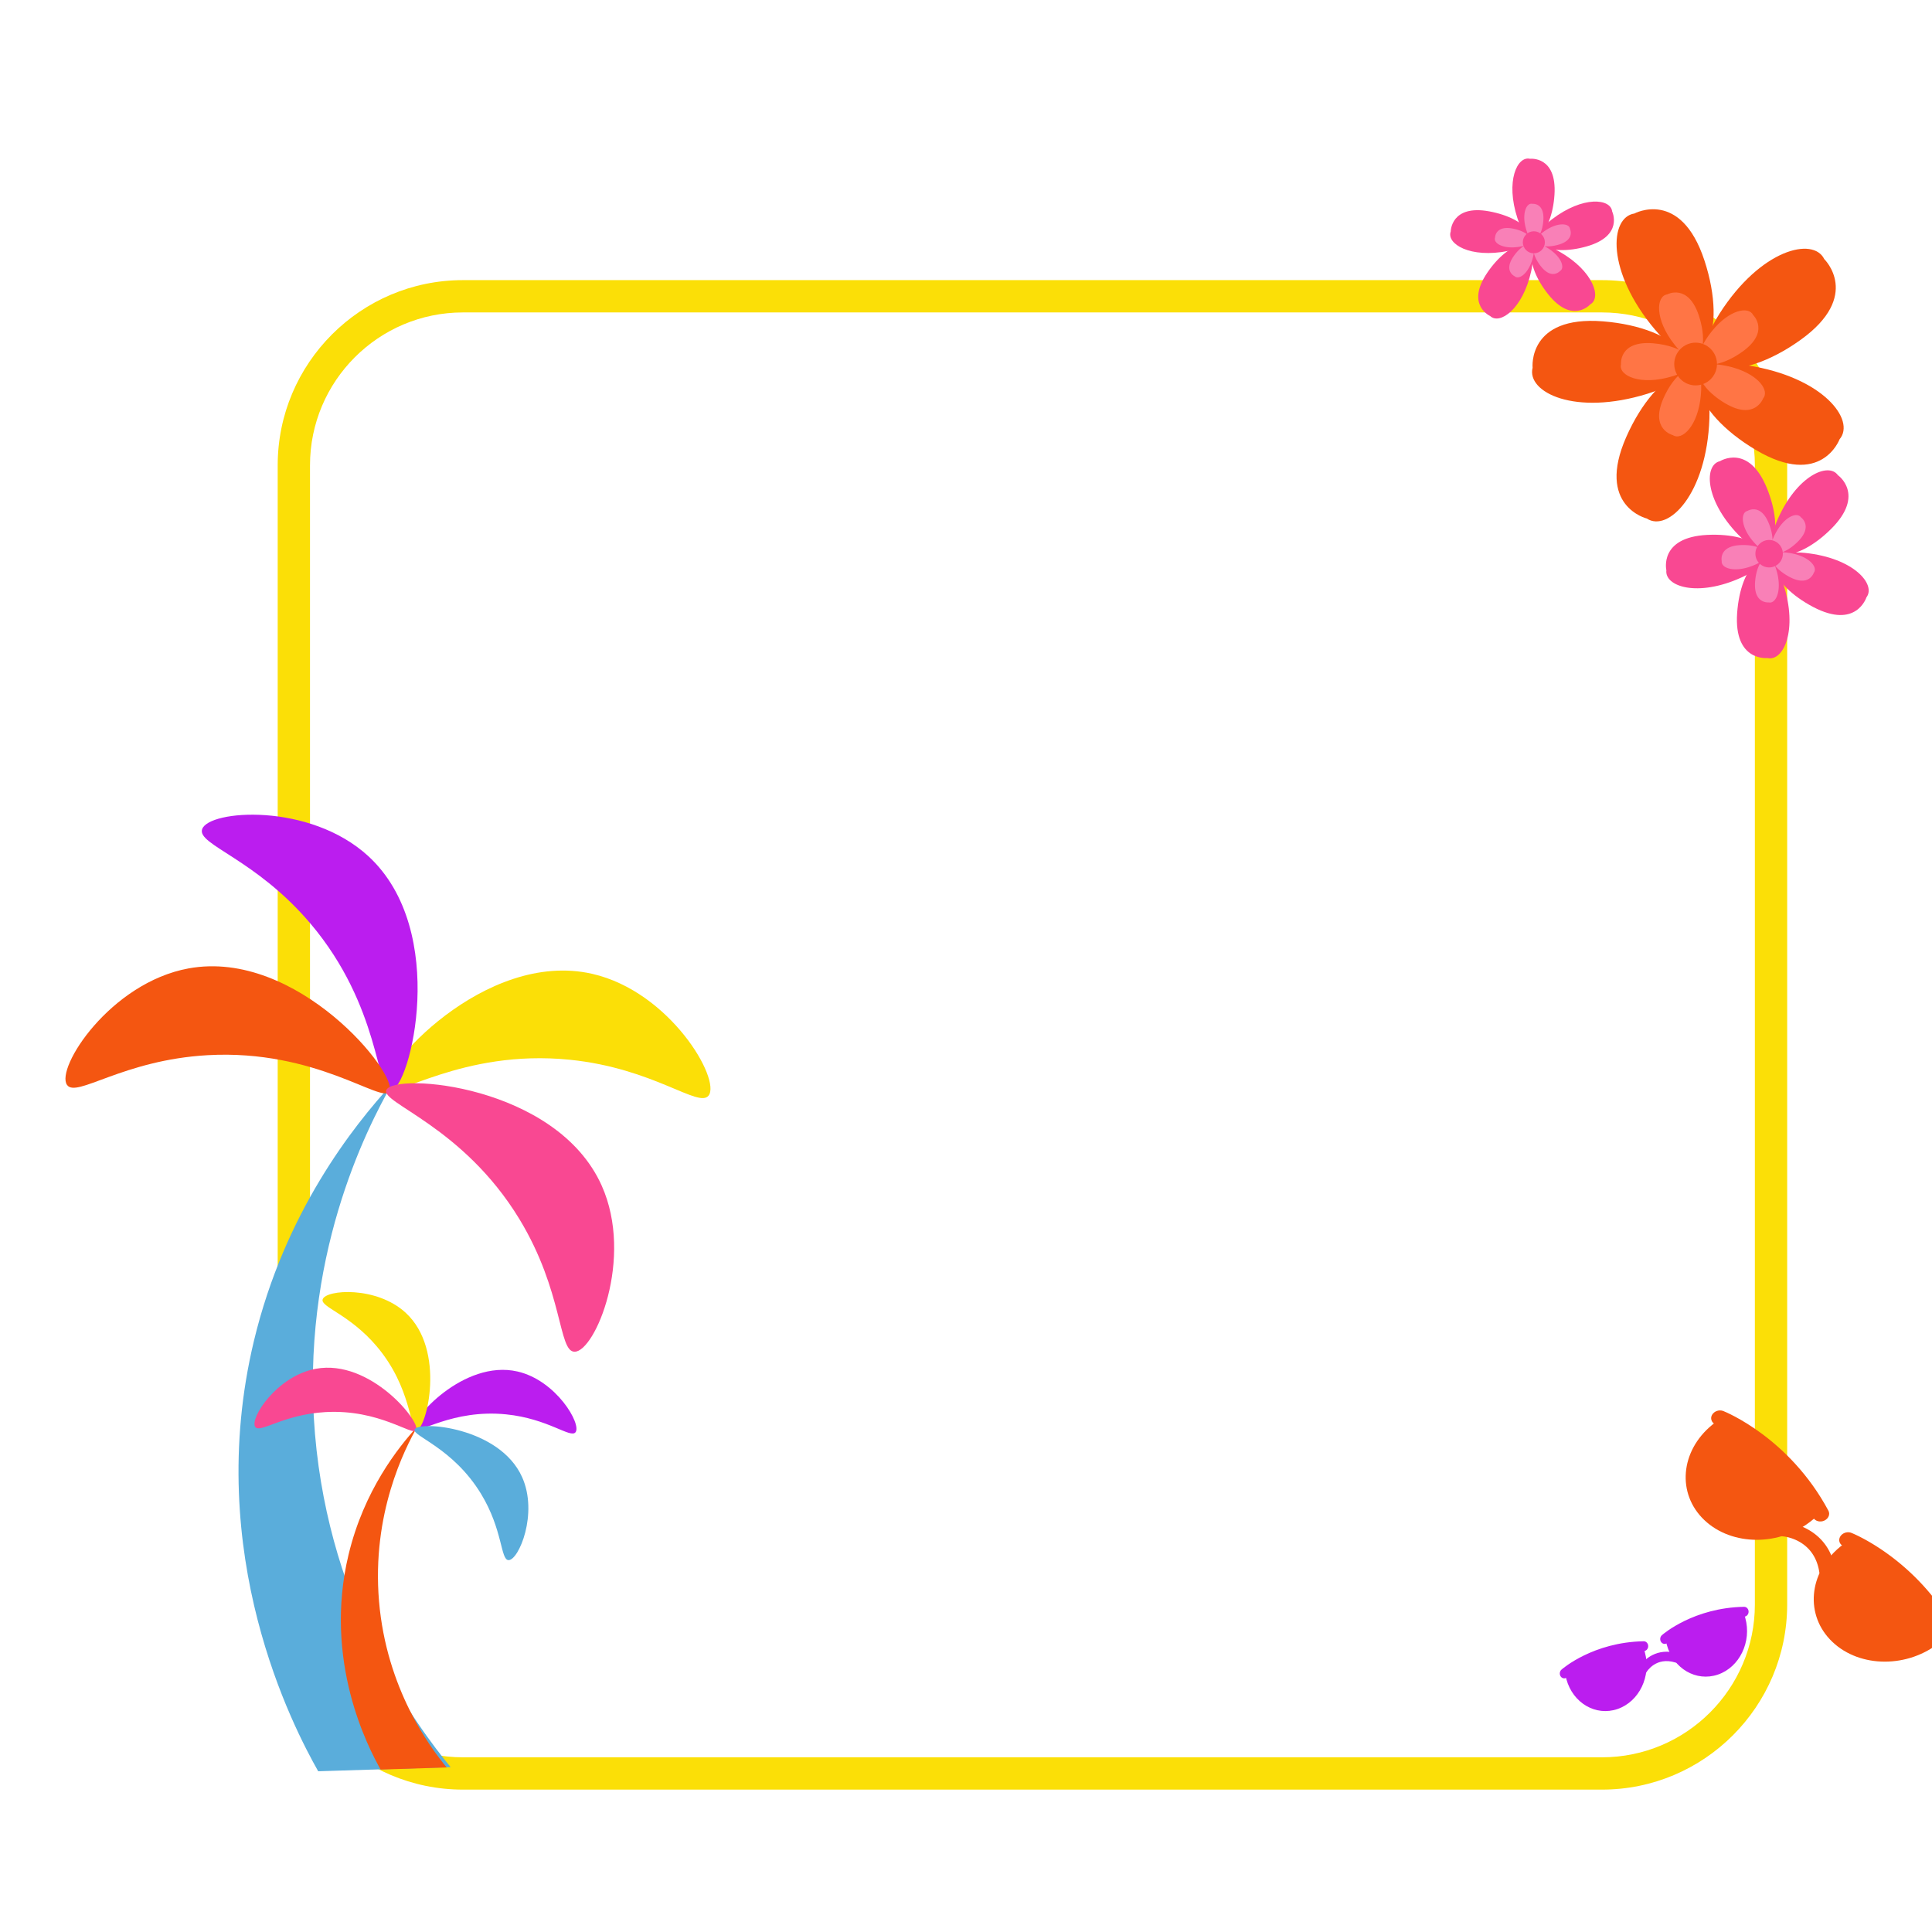 <svg xmlns="http://www.w3.org/2000/svg" viewBox="0 0 2000 2000" width="300" height="300" fill="none"><defs><style>.cls-son31{fill:#fbdf07}.cls-son32{fill:#f45611}.cls-son34{fill:#bb1def}.cls-son35{fill:#5aaddb}.cls-son36{fill:#f94892}.cls-son37{fill:#f980b7}</style></defs><path d="M1658.38 1852.6H479.17c-105.71 0-191.7-86-191.7-191.7V481.69c0-105.71 86-191.7 191.7-191.7h1179.21c105.71 0 191.7 86 191.7 191.7V1660.9c0 105.71-86 191.7-191.7 191.7M479.17 323.43c-87.27 0-158.26 71-158.26 158.26V1660.9c0 87.27 71 158.26 158.26 158.26h1179.21c87.27 0 158.26-71 158.26-158.26V481.69c0-87.27-71-158.26-158.26-158.26z" class="cls-son31"/><path d="M399.92 1126.5c7.1 13.05 77.62-40.71 189.59-29.49 87.48 8.77 133.82 50.55 144.07 37.08 12.8-16.82-39.96-107.56-120.45-125.97-111.8-25.57-222.74 100.87-213.21 118.38" class="cls-son31"/><path d="M329.39 1833.61c-25.48-45.15-119.6-224.32-66.51-445.61 31.82-132.62 102.51-222.02 143-266.04-27.05 47.48-95.13 181.45-79.81 362.48 15.39 181.77 105.71 302.72 140.39 344.86-45.69 1.44-91.38 2.88-137.07 4.31" class="cls-son35"/><path d="M404.57 1129.04c-14.77 1.55-10.44-87.03-83.14-172.92-56.8-67.11-117.48-81.61-112.19-97.69 6.61-20.08 111.27-28.03 172.05 27.86 84.42 77.63 43.11 240.68 23.28 242.76Z" class="cls-son34"/><path d="M403.05 1130.03c-7.66 12.73-75.78-44.05-188.13-37.71-87.78 4.96-135.89 44.68-145.54 30.78-12.06-17.36 44.6-105.72 125.81-120.61 112.81-20.68 218.14 110.46 207.86 127.54" class="cls-son32"/><path d="M399.97 1128.31c-6.15 13.52 79.24 37.48 137.68 133.64 45.66 75.14 40.19 137.28 57.12 137.36 21.14.1 61.84-96.66 28.09-172.01-46.88-104.67-214.63-117.14-222.88-98.99Z" class="cls-son36"/><path d="M429.23 1478.85c3.54 6.51 38.75-20.32 94.64-14.72 43.67 4.38 66.8 25.23 71.92 18.51 6.39-8.4-19.95-53.69-60.13-62.88-55.81-12.76-111.19 50.35-106.43 59.1Z" class="cls-son34"/><path d="M394.02 1831.83c-12.72-22.54-59.7-111.98-33.2-222.45 15.88-66.2 51.17-110.83 71.38-132.8-13.5 23.7-47.49 90.58-39.84 180.95 7.68 90.74 52.77 151.12 70.08 172.15-22.81.72-45.62 1.44-68.42 2.15" class="cls-son32"/><path d="M431.55 1480.12c-7.37.77-5.21-43.44-41.5-86.32-28.35-33.5-58.64-40.74-56-48.77 3.3-10.02 55.55-13.99 85.88 13.91 42.14 38.75 21.52 120.15 11.62 121.18" class="cls-son31"/><path d="M430.79 1480.61c-3.82 6.35-37.83-21.99-93.91-18.82-43.82 2.47-67.83 22.31-72.65 15.36-6.02-8.67 22.26-52.78 62.8-60.21 56.31-10.33 108.89 55.14 103.76 63.67" class="cls-son36"/><path d="M429.25 1479.75c-3.07 6.75 39.55 18.71 68.73 66.71 22.79 37.51 20.06 68.53 28.51 68.57 10.55.05 30.87-48.25 14.02-85.87-23.4-52.25-107.14-58.48-111.26-49.42Z" class="cls-son35"/><path d="M1691.95 221.02s47.89-26.04 72.46 48.54c24.58 74.58-.48 132.01-51.2 71.63-50.73-60.38-47.12-116.28-21.26-120.17" class="cls-son32"/><path d="M1888.51 268.27s39.16 37.92-24.68 83.66-126.12 38.98-83.66-27.46c42.47-66.45 96.89-79.71 108.33-56.19Z" class="cls-son32"/><path d="M1904.32 454.74s-18.91 51.12-86.5 11.15c-67.59-39.98-86.53-99.7-8.6-87.63s112.01 56.53 95.1 76.48" class="cls-son32"/><path d="M1704.82 536.79s-52.99-12.77-21.25-84.59c31.75-71.83 88.83-97.65 86.01-18.84s-42.96 117.88-64.76 103.44Z" class="cls-son32"/><path d="M1586.54 380.7s-5.5-54.23 72.79-48.05 121.55 51.49 46.25 74.92-125.45-1.51-119.04-26.87" class="cls-son32"/><path d="M1796.09 381.05c-4.24-1.34-8.9-2.42-13.98-3.21-.84-.14-1.64-.24-2.43-.32-.79-.11-1.55-.18-2.28-.23-1.02-.09-1.98-.14-2.91-.15h-.08s.05 0 .06-.01c.94-.12 1.93-.29 2.94-.5.09-.02.18-.03.26-.06 7.59-1.64 16.77-5.84 26.05-12.49 28.93-20.71 11.19-37.9 11.19-37.9-4.65-9.57-24.97-5.72-42.98 16.9-1.1 1.35-2.16 2.78-3.24 4.29-.96 1.37-1.93 2.78-2.87 4.27-1.02 1.6-1.9 3.12-2.66 4.56-.2.38-.4.76-.58 1.13.06-.43.12-.85.15-1.29.84-7.82-.4-18.11-4.06-29.28-11.13-33.79-32.84-21.99-32.84-21.99-11.39 1.72-13.26 25.73 7.8 52.2.59.75 1.2 1.51 1.84 2.25.85 1.03 1.7 1.98 2.52 2.86-1.54-.76-3.21-1.48-5-2.14-6.1-2.27-13.57-3.92-21.95-4.58-35.47-2.8-32.99 21.78-32.99 21.78-2.91 11.48 19.83 22.78 53.95 12.17.47-.15.93-.29 1.37-.44.03 0 .05-.02.06-.02.94-.32 1.84-.64 2.69-.97 1.49-.58 2.86-1.17 4.08-1.78.41-.21.79-.41 1.16-.61-.18.14-.38.27-.56.44-1.26.96-2.54 2.08-3.8 3.36-1.98 1.95-3.92 4.24-5.83 6.86-3.27 4.47-6.37 9.82-9.08 15.95-14.39 32.55 9.63 38.34 9.63 38.34 9.38 6.2 26.23-9.41 29.02-41.54.17-1.73.27-3.51.33-5.34.06-1.92.05-3.71-.03-5.35-.11-2.27-.36-4.27-.73-6.05.68 1.72 1.66 3.51 2.89 5.35.82 1.2 1.75 2.43 2.78 3.67 4.62 5.55 11.47 11.32 20.01 16.38 30.63 18.11 39.19-5.05 39.19-5.05 6.57-7.76-3.82-23.63-29.11-31.45Zm-50.57 1.64c.05.08.09.15.12.24-.37.15-.73.33-1.11.53q.525-.39.99-.78Z" style="fill:#ff7545"/><circle cx="1755.29" cy="376.84" r="22.12" class="cls-son32"/><path d="M1902.6 491.91s28.75 19.99-6.99 55.59c-35.74 35.61-75.93 37.77-55.88-8.76s53.18-60.56 62.87-46.84Z" class="cls-son36"/><path d="M1932.12 618.39s-10.49 33.41-55.14 9.94c-44.66-23.47-58.73-61.18-8.34-55.95s73.69 32.66 63.48 46.01" class="cls-son36"/><path d="M1829.61 681.2s-34.8 3.88-31.33-46.45 32.31-78.41 47.83-30.19c15.53 48.22-.18 80.6-16.5 76.64" class="cls-son36"/><path d="M1725.01 590.3s-7.94-34.11 42.45-36.58 81.67 22.86 35.61 43.95-80.06 9.3-78.05-7.38Z" class="cls-son36"/><path d="M1780.54 477.4s29.55-18.78 48.57 27.95c19.01 46.73 5.46 84.63-29.69 48.15s-35.28-72.47-18.88-76.09Z" class="cls-son36"/><path d="M1840.73 597.82c-.45-2.82-1.18-5.81-2.19-8.95-.16-.52-.33-1.01-.52-1.49-.17-.48-.34-.94-.53-1.38-.24-.61-.49-1.17-.75-1.71l-.02-.04s.01.03.03.03c.34.51.72 1.03 1.13 1.54.03.05.07.1.11.13 3.13 3.88 8.19 7.95 14.68 11.36 20.23 10.64 24.99-4.5 24.99-4.5 4.15-5.43-3.91-15.99-22.09-19.81-1.09-.24-2.22-.44-3.4-.62a62 62 0 0 0-3.28-.42q-1.815-.18-3.39-.21h-.81c.26-.09.52-.18.79-.29 4.73-1.77 10.29-5.45 15.64-10.77 16.19-16.13 3.16-25.19 3.16-25.19-4.27-6.05-18.6-.2-27.72 19.52-.26.56-.52 1.12-.76 1.71-.35.79-.64 1.55-.91 2.27 0-1.1-.08-2.27-.21-3.49-.46-4.15-1.66-8.92-3.7-13.92-8.61-21.17-22.01-12.66-22.01-12.66-7.43 1.64-7.37 17.95 8.56 34.48.22.23.43.45.65.66 0 .02.02.02.03.03.46.45.9.87 1.33 1.27.76.69 1.5 1.3 2.2 1.83.24.17.46.34.68.49-.13-.07-.27-.14-.42-.2-.91-.45-1.93-.86-3.03-1.21-1.69-.57-3.57-1.03-5.62-1.37-3.51-.59-7.48-.83-11.78-.62-22.83 1.12-19.24 16.58-19.24 16.58-.86 7.18 12.97 12.35 32.21 4.69 1.04-.4 2.1-.86 3.16-1.35q1.68-.78 3.06-1.56a25.4 25.4 0 0 0 3.27-2.16c-.79.89-1.54 1.96-2.24 3.2-.45.82-.89 1.71-1.3 2.65-1.85 4.25-3.19 9.84-3.64 16.21-1.57 22.81 14.19 21.05 14.19 21.05 6.35 1.54 12.47-9 9.67-25.78Zm-15.52-28.56s-.06.1-.1.14c-.19-.17-.4-.32-.63-.48.25.13.49.24.73.34" class="cls-son37"/><circle cx="1831.39" cy="573.18" r="14.21" class="cls-son36"/><path d="M1646.24 315.06s-18.57 21.13-43.74-10.63-23.25-64.04 12.07-43.81c35.31 20.23 43.51 47.95 31.67 54.44" class="cls-son36"/><path d="M1542.61 327.13s-25.72-11.41-2.92-44.92c22.79-33.51 54.17-41.32 45.41-1.57-8.76 39.74-32.76 55.85-42.49 46.49" class="cls-son36"/><path d="M1501.79 239.6s.07-28.13 39.93-20.79c39.86 7.35 59.65 32.91 19.75 40.92s-64.32-7.47-59.68-20.14Z" class="cls-son36"/><path d="M1583.85 164.37s27.94-3.24 25.34 37.2c-2.61 40.44-25.67 63.11-38.32 24.43s-.15-64.75 12.98-61.63" class="cls-son36"/><path d="M1668.91 218.95s12.31 25.3-26.72 36.23-68.05-3.33-35.73-28.07c32.31-24.74 61.05-21.58 62.45-8.15Z" class="cls-son36"/><path d="M1567.33 256.05c2.29-.11 4.74-.41 7.34-.93.43-.08.84-.17 1.24-.28.4-.09.78-.19 1.15-.3.51-.14.98-.29 1.43-.44h.04-.03c-.44.23-.88.48-1.33.77-.04.02-.08.05-.11.08-3.38 2.15-7.09 5.81-10.4 10.68-10.33 15.18 1.32 20.35 1.32 20.35 3.96 3.81 13.12-1.67 17.82-15.83.29-.85.55-1.73.81-2.65.22-.83.44-1.69.63-2.58.21-.95.37-1.85.48-2.68.03-.22.06-.44.08-.65.05.22.09.43.16.65.98 3.94 3.41 8.71 7.17 13.46 11.4 14.39 19.82 4.81 19.82 4.81 5.21-2.86 1.85-14.83-13.06-23.9-.42-.26-.85-.52-1.29-.76-.6-.35-1.18-.65-1.73-.94.88.1 1.82.14 2.81.15 3.36.01 7.27-.51 11.45-1.69 17.68-4.95 12.11-16.42 12.11-16.42-.63-6.08-13.66-7.51-28.3 3.7-.2.16-.4.3-.58.46-.01 0-.02.02-.03.02a30 30 0 0 0-2.79 2.54c-.16.18-.31.34-.45.5.06-.1.14-.2.19-.31.44-.69.86-1.46 1.24-2.3.61-1.29 1.15-2.75 1.6-4.36.79-2.75 1.34-5.89 1.56-9.34 1.18-18.33-11.48-16.86-11.48-16.86-5.65-1.34-11.04 9.23-6.67 25.28.23.87.49 1.75.79 2.65.31.94.64 1.81.97 2.59.45 1.08.94 2.01 1.43 2.8-.64-.71-1.43-1.41-2.35-2.08-.61-.44-1.28-.87-2-1.28-3.23-1.87-7.57-3.44-12.61-4.38-18.06-3.33-18.09 9.42-18.09 9.42-1.8 4.93 6.05 10.77 19.7 10.06Zm24.21-9.79s-.07-.06-.1-.1c.15-.14.29-.29.44-.46-.12.19-.24.37-.34.55Z" class="cls-son37"/><circle cx="1587.84" cy="250.83" r="11.41" class="cls-son36"/><path d="M1838.46 1506.61c-18.98-17.55-37.91-30.99-54.41-41.13l-11.69 9.6c-33.06 27.16-36.67 71.26-8.05 98.48 28.61 27.22 78.61 27.27 111.67.1l11.69-9.6c-11.33-16.94-27.22-37.1-49.21-57.45" class="cls-son32"/><path d="M1772.28 1471.47c-1.19-2.02-1.25-4.57.08-6.88 2.21-3.82 7.41-5.57 11.61-3.89 2.78 1.11 68.49 27.96 108.81 103.18 1.97 3.67.06 8.26-4.26 10.25-4.32 2-9.45.6-11.39-3.03-37.89-70.68-100.53-96.3-101.16-96.55-1.66-.66-2.92-1.76-3.69-3.08m198.76 161.27c-18.98-17.55-37.91-30.99-54.41-41.13l-11.69 9.6c-33.06 27.16-36.67 71.26-8.05 98.48s78.61 27.27 111.67.1l11.69-9.6c-11.33-16.94-27.22-37.1-49.21-57.45" class="cls-son32"/><path d="M1904.88 1597.6c-1.19-2.03-1.25-4.58.09-6.89 2.21-3.82 7.4-5.56 11.6-3.88 2.78 1.11 68.49 27.96 108.81 103.18 1.97 3.67.06 8.26-4.26 10.25-4.32 2-9.43.63-11.39-3.03-37.73-70.38-100.54-96.31-101.17-96.56-1.65-.66-2.9-1.76-3.67-3.07Zm-65.53-10.75a6.2 6.2 0 0 1-.77-4.23c.68-3.97 4.82-6.95 9.3-6.66 15.44 1 46.13 12.38 51.77 48.34.61 3.92-2.54 7.76-7.06 8.58-4.51.82-8.67-1.7-9.28-5.61-5.33-34.01-36.51-36.75-37.84-36.85-2.75-.21-4.97-1.6-6.13-3.56Z" class="cls-son32"/><path d="M1655.85 1712.13c-14.6 5.24-26.89 11.56-36.72 17.5l2.4 8.74c6.8 24.71 30.49 38.5 52.93 30.8s35.11-33.96 28.31-58.67l-2.4-8.74c-12.32 1.38-27.59 4.29-44.52 10.37" class="cls-son34"/><path d="M1619.5 1737.43c-1.43.08-2.87-.57-3.82-1.9-1.58-2.19-1.23-5.4.77-7.15 1.32-1.16 32.93-28.45 85.11-29.35 2.54-.04 4.62 2.2 4.64 5.01s-2.05 5.13-4.57 5.17c-49.03.84-79.18 26.85-79.48 27.12-.79.69-1.72 1.06-2.65 1.11Zm140.29-60.96c-14.6 5.24-26.89 11.56-36.72 17.5l2.4 8.74c6.8 24.71 30.49 38.5 52.93 30.8 22.43-7.7 35.11-33.96 28.31-58.67l-2.4-8.74c-12.32 1.38-27.59 4.29-44.51 10.37Z" class="cls-son34"/><path d="M1723.44 1701.77c-1.43.08-2.87-.58-3.82-1.91-1.57-2.19-1.23-5.39.77-7.14 1.32-1.16 32.93-28.45 85.11-29.35 2.54-.04 4.62 2.2 4.64 5.01s-2.04 5.13-4.57 5.17c-48.83.84-79.18 26.86-79.49 27.12-.79.69-1.71 1.05-2.64 1.1m-22.58 31.54c-.87.05-1.77-.19-2.56-.74-2.05-1.43-2.66-4.41-1.36-6.69 4.46-7.85 18.58-20.91 40.08-14.17 2.34.73 3.69 3.43 3.01 6.02s-3.14 4.1-5.48 3.36c-20.33-6.37-29.75 9.28-30.14 9.94-.81 1.39-2.15 2.18-3.54 2.26Z" class="cls-son34"/></svg>